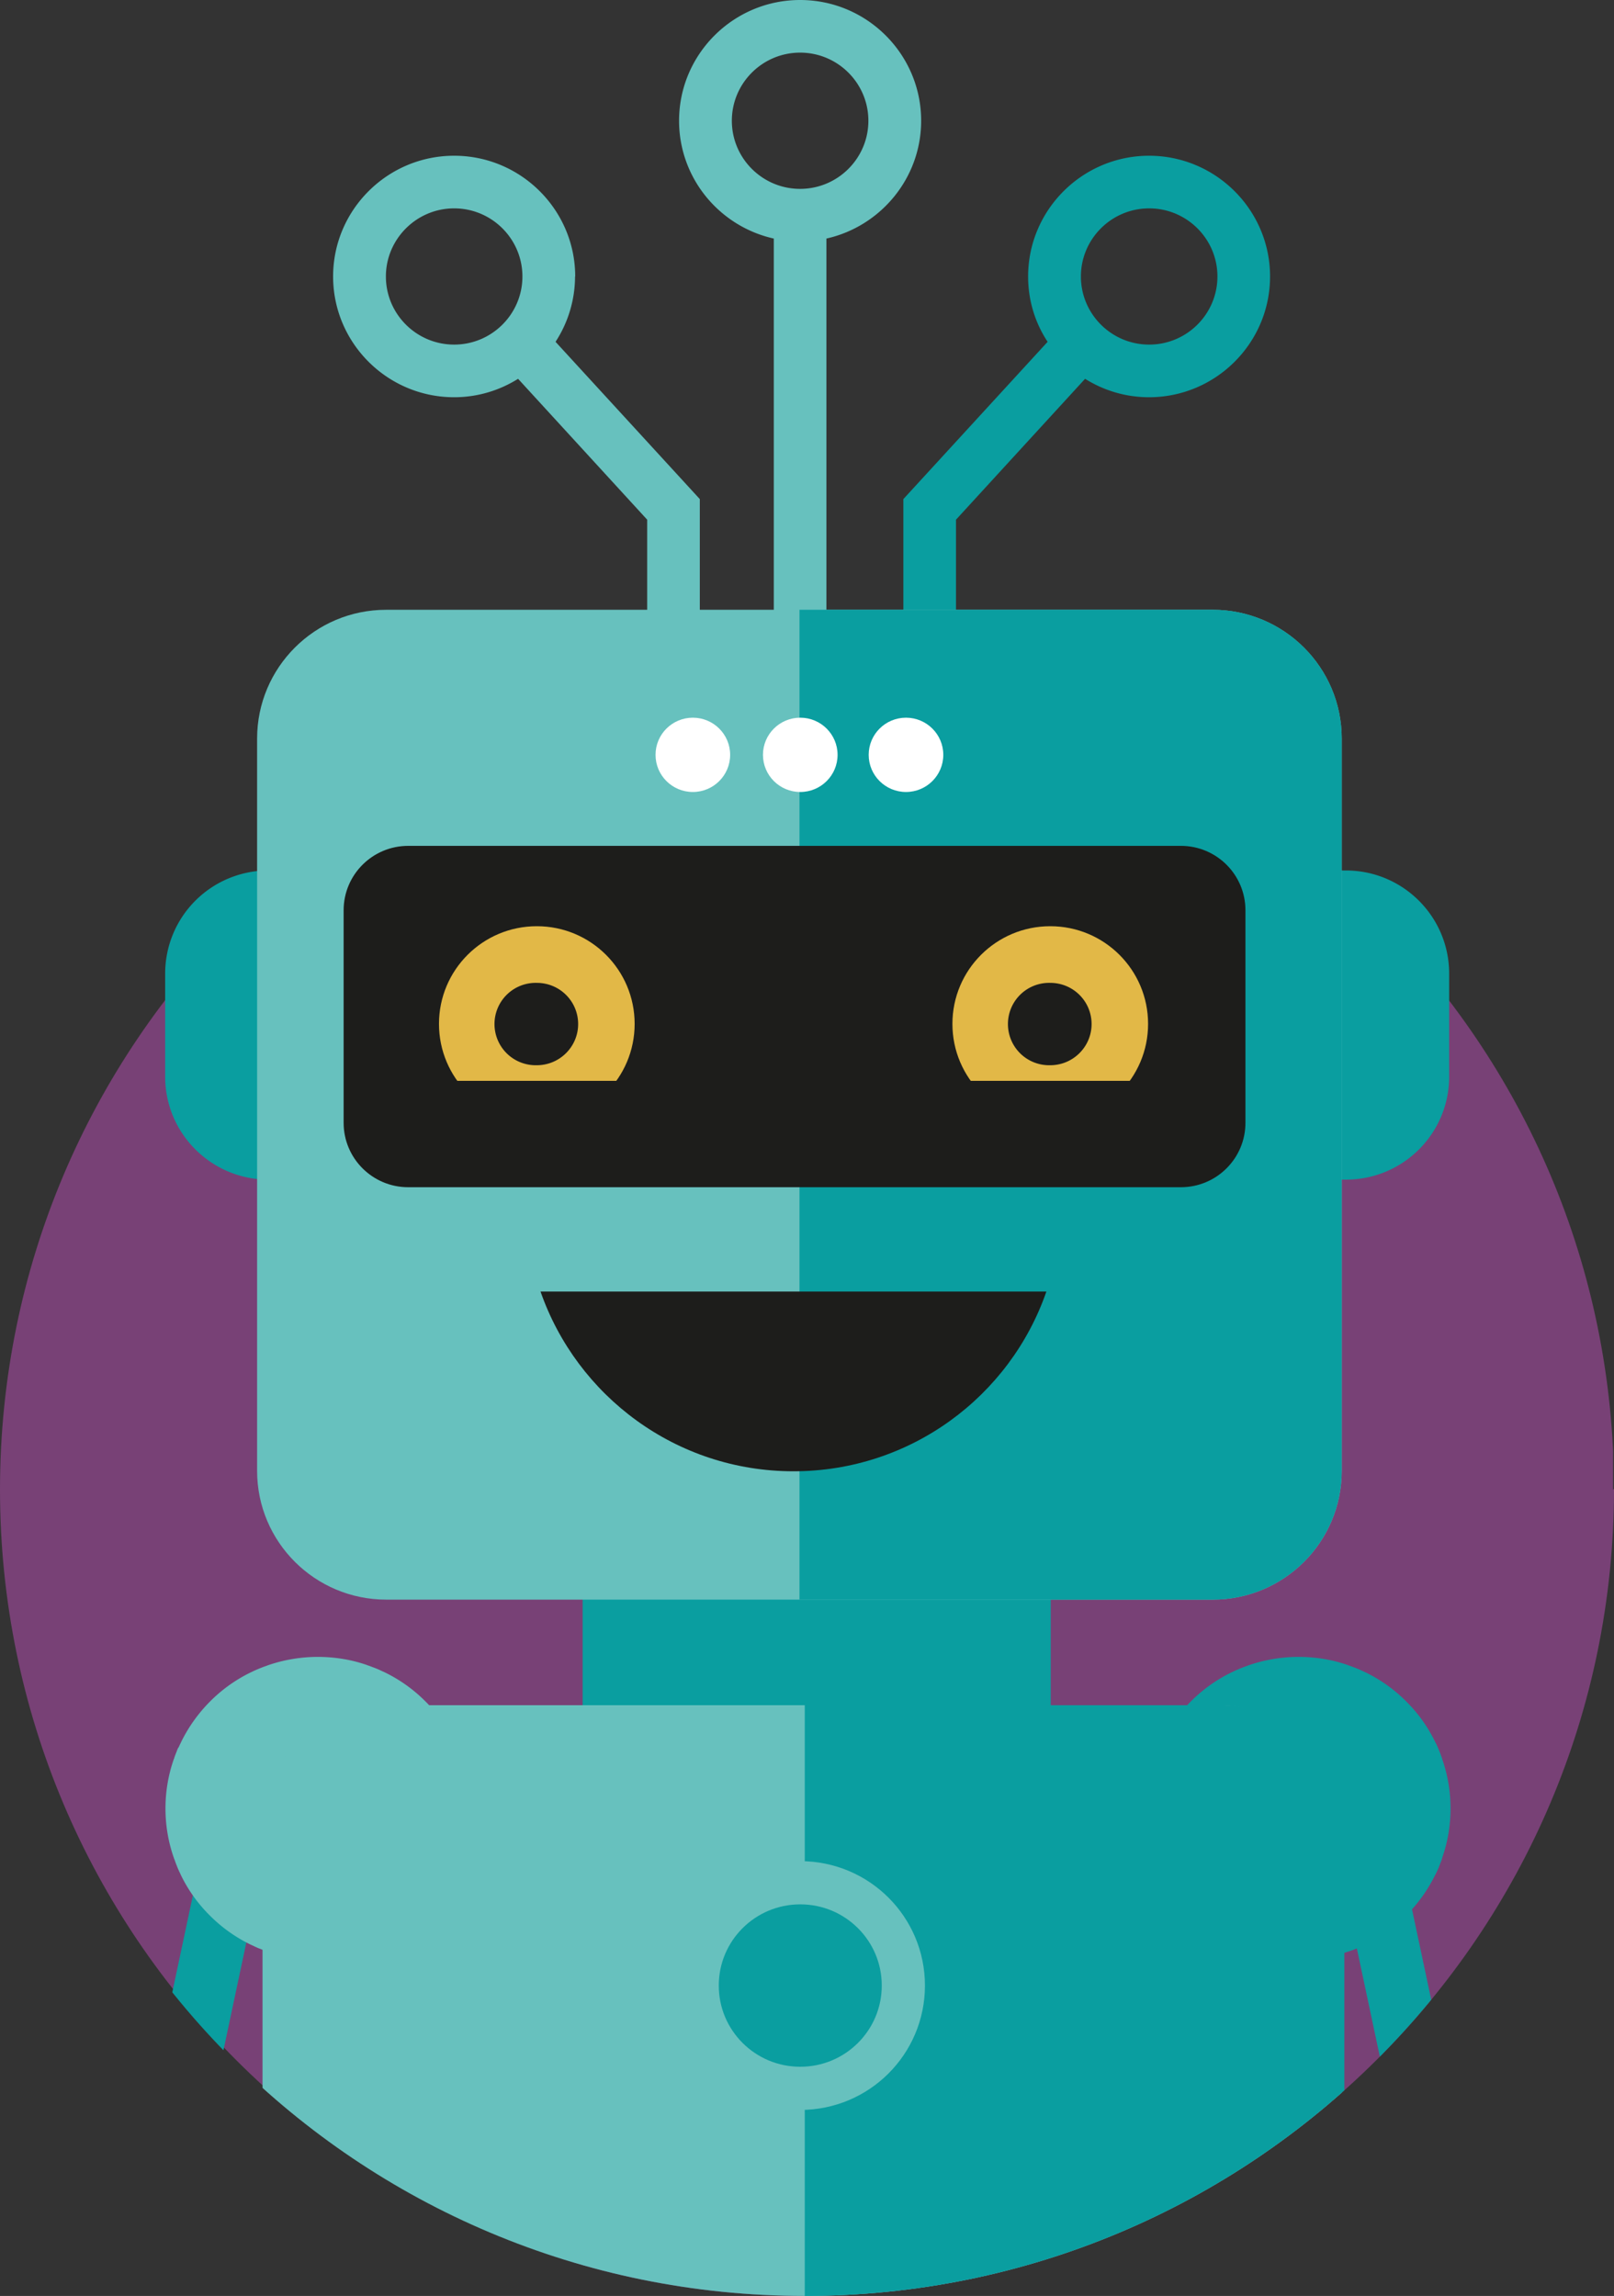 <svg version="1.1" viewBox="0 0 104.27 148.31" xmlns="http://www.w3.org/2000/svg"><rect x="0" y="0" width="104.27" height="148.31" fill="#333333" stroke="none"/><defs id="defs3526"><clipPath id="clippath"><path class="cls-10" d="M104.5 96.57 104.56 0H0v96.51c0 28.79 23.41 52.14 52.28 52.14s52.28-23.34 52.28-52.14z" id="path3515"/></clipPath><clipPath id="clippath-1"><path class="cls-10" d="M25.24 39.73c-4.61 0-8.34 3.72-8.34 8.32v47.3c0 4.6 3.73 8.32 8.34 8.32h53.39c4.61 0 8.34-3.72 8.34-8.32v-47.3c0-4.6-3.74-8.32-8.34-8.32z" id="path3518"/></clipPath><clipPath id="clippath-2"><path class="cls-10" d="M52.28 105.96h45.17v75.68H52.28Z" id="path3521"/></clipPath><style id="style3524">.cls-1{fill:#fff}.cls-3{fill:#67c1be}.cls-4{fill:#0a9ea0}.cls-7{fill:#e2b847}.cls-10{fill:none}.cls-12{fill:#1d1d1b}</style></defs><g clip-path="url(#clippath)" id="g3568" transform="translate(-.29 -.34)"><path d="M52.42 148.7c28.79 0 52.14-23.34 52.14-52.14S81.22 44.42 52.42 44.42.29 67.77.29 96.56s23.34 52.14 52.14 52.14" style="fill:#784176" id="path3528"/><path d="m8.23 153.71 6.51-30.65m74.59 0 6.51 30.65" id="path3530" style="stroke:#0a9ea0;stroke-linecap:round;stroke-width:4.01px;fill:none"/><path class="cls-3" d="M59.8 8.14c0-4.3-3.51-7.8-7.82-7.8-4.31 0-7.82 3.5-7.82 7.8 0 3.72 2.62 6.83 6.12 7.61v24.83h3.4V15.75c3.49-.78 6.12-3.89 6.12-7.61zm-7.82 4.4c-2.43 0-4.41-1.97-4.41-4.4 0-2.43 1.98-4.4 4.41-4.4s4.41 1.97 4.41 4.4c0 2.43-1.98 4.4-4.41 4.4zM37.45 18.2c0-4.3-3.51-7.8-7.82-7.8-4.31 0-7.82 3.5-7.82 7.8s3.51 7.8 7.82 7.8c1.52 0 2.93-.44 4.13-1.19l8.34 9.1v13.77h3.4v-15.1l-9.32-10.16a7.752 7.752 0 0 0 1.26-4.22zm-12.23 0c0-2.42 1.98-4.4 4.41-4.4s4.41 1.97 4.41 4.4c0 2.43-1.98 4.4-4.41 4.4s-4.41-1.97-4.41-4.4z" id="path3532"/><path class="cls-4" d="M74.53 10.4c-4.31 0-7.82 3.5-7.82 7.8 0 1.56.46 3.01 1.26 4.22l-9.32 10.16v15.1h3.4V33.91l8.34-9.1c1.2.75 2.61 1.19 4.13 1.19 4.31 0 7.82-3.5 7.82-7.8s-3.51-7.8-7.82-7.8zm0 12.2c-2.43 0-4.41-1.97-4.41-4.4 0-2.43 1.98-4.4 4.41-4.4s4.41 1.97 4.41 4.4c0 2.43-1.98 4.4-4.41 4.4zm-36.6 64.48v48.54c0 3.61 2.93 6.53 6.55 6.53h17.14c3.62 0 6.55-2.93 6.55-6.53V87.08M17.63 56.57a6.66 6.66 0 0 0-6.67 6.66v6.66c0 3.67 2.99 6.65 6.67 6.65h69.61c3.69 0 6.67-2.98 6.67-6.65v-6.66c0-3.68-2.99-6.66-6.67-6.66H17.63Z" id="path3534"/><path class="cls-3" d="M25.24 39.73c-4.61 0-8.34 3.73-8.34 8.32v47.3c0 4.6 3.74 8.32 8.34 8.32h53.39c4.61 0 8.34-3.72 8.34-8.32v-47.3c0-4.6-3.74-8.32-8.34-8.32z" id="path3536"/><path class="cls-4" d="M51.94 36.4h51.1v86.11h-51.1z" clip-path="url(#clippath-1)" id="path3538"/><path class="cls-12" d="M26.66 54.98c-2.3 0-4.17 1.86-4.17 4.16v13.73c0 2.3 1.87 4.16 4.17 4.16h49.92c2.3 0 4.17-1.86 4.17-4.16V59.14c0-2.3-1.87-4.16-4.17-4.16z" id="path3540"/><path class="cls-4" d="M75.17 113.22c-.03.07-.06.13-.08.19-.02.06-.05.12-.07.18-.04.1-.08.2-.11.3 0 .03-.02.05-.03.08-.35 1-.54 2.07-.54 3.19s.19 2.19.54 3.19c0 .03.02.05.03.08.04.1.07.2.11.3.02.06.05.12.07.18.03.07.05.13.08.19.04.09.08.18.13.28.01.03.03.06.04.09.46.95 1.09 1.84 1.88 2.62.79.79 1.68 1.41 2.63 1.87.03.01.06.03.09.04.09.04.18.09.28.13.06.03.13.06.19.08.06.02.12.05.18.07.1.04.2.08.3.11.03 0 .05.02.08.02 1 .35 2.08.54 3.2.54s2.19-.19 3.2-.54c.03 0 .05-.02.08-.02.1-.04.2-.07.3-.11.06-.02.12-.05.18-.07.07-.03.13-.06.19-.08.09-.04.18-.08.28-.13.03-.01.06-.03.09-.04.95-.46 1.84-1.09 2.63-1.87.79-.79 1.41-1.67 1.88-2.62.02-.03.03-.06.05-.09.04-.09.09-.18.13-.28.03-.07.06-.13.08-.19.02-.06.05-.12.07-.18.04-.1.08-.2.11-.3 0-.02.02-.05.02-.08.35-1 .54-2.07.54-3.19s-.19-2.19-.54-3.19c0-.03-.02-.05-.02-.08-.04-.1-.07-.2-.11-.3-.02-.06-.05-.12-.07-.18-.03-.07-.06-.13-.08-.19-.04-.09-.08-.18-.13-.28-.02-.03-.03-.06-.05-.09a9.506 9.506 0 0 0-1.88-2.62 9.664 9.664 0 0 0-2.63-1.87c-.03-.01-.06-.03-.09-.04-.09-.04-.19-.09-.28-.13-.06-.03-.12-.05-.19-.08-.06-.02-.12-.05-.19-.07-.1-.04-.2-.08-.29-.11-.03 0-.05-.02-.08-.03-1-.35-2.08-.53-3.19-.53-1.11 0-2.19.19-3.19.53l-.08.03c-.1.04-.2.07-.3.11-.06.02-.12.05-.18.07l-.19.08c-.09.04-.19.08-.28.13-.03.01-.06.03-.09.04-.95.46-1.84 1.08-2.63 1.87-.79.79-1.41 1.67-1.88 2.62-.01.03-.03.06-.04.09-.05.09-.09.18-.13.28" id="path3542"/><path class="cls-3" d="M11.81 113.22c-.03.07-.06.13-.08.19-.02.06-.05.12-.07.18-.04.1-.08.2-.11.3 0 .03-.02.05-.03.08-.35 1-.54 2.07-.54 3.19s.19 2.19.54 3.19c0 .03.02.05.03.08.04.1.07.2.11.3.02.06.05.12.07.18.03.07.05.13.08.19.04.09.08.18.13.28.01.03.03.06.04.09.46.95 1.09 1.84 1.88 2.62.79.79 1.68 1.41 2.63 1.87.03.01.06.03.09.04.09.04.18.09.28.13.06.03.13.06.19.08.06.02.12.05.18.07.1.04.2.08.3.11.03 0 .05.02.08.02 1 .35 2.08.54 3.2.54s2.19-.19 3.2-.54c.03 0 .05-.02.08-.02.1-.04.2-.07.3-.11.06-.02.12-.05.18-.07.07-.03.13-.06.19-.08.09-.04.18-.08.28-.13.03-.01.06-.03.09-.04.95-.46 1.84-1.09 2.63-1.87.79-.79 1.41-1.67 1.88-2.62.02-.03.03-.06.05-.09.04-.09.09-.18.13-.28.03-.07.06-.13.08-.19.02-.06.05-.12.07-.18.04-.1.08-.2.11-.3 0-.02.02-.05.02-.08.35-1 .54-2.07.54-3.19s-.19-2.19-.54-3.19c0-.03-.02-.05-.02-.08-.04-.1-.07-.2-.11-.3-.02-.06-.05-.12-.07-.18-.03-.07-.06-.13-.08-.19-.04-.09-.08-.18-.13-.28-.02-.03-.03-.06-.05-.09a9.506 9.506 0 0 0-1.88-2.62 9.664 9.664 0 0 0-2.63-1.87c-.03-.01-.06-.03-.09-.04-.09-.04-.19-.09-.28-.13-.06-.03-.12-.05-.19-.08-.06-.02-.12-.05-.19-.07-.1-.04-.2-.08-.29-.11-.03 0-.05-.02-.08-.03-1-.35-2.08-.53-3.19-.53-1.11 0-2.19.19-3.19.53l-.08.03c-.1.04-.2.07-.3.11-.06.02-.12.05-.18.07l-.19.08c-.09.04-.19.08-.28.13-.03.01-.06.03-.09.04-.95.46-1.84 1.08-2.63 1.87-.79.79-1.41 1.67-1.88 2.62-.01.03-.03.06-.04.09-.05.09-.09.18-.13.28" id="path3544"/><rect class="cls-3" x="17.25" y="110.49" width="69.72" height="66.23" rx="7.88" ry="7.88" id="rect3546"/><rect class="cls-4" x="17.42" y="110.49" width="69.72" height="66.23" rx="7.88" ry="7.88" clip-path="url(#clippath-2)" id="rect3548"/><path d="M51.99 135.24c3.68 0 6.66-2.97 6.66-6.64 0-3.67-2.98-6.64-6.66-6.64s-6.66 2.97-6.66 6.64c0 3.67 2.98 6.64 6.66 6.64" style="fill:#0a9ea0;stroke:#67c1be;stroke-width:2.79px" id="path3550"/><path class="cls-12" d="M35.21 83.77c2.35 6.75 8.77 11.61 16.34 11.61s14-4.85 16.34-11.61z" id="path3552"/><path class="cls-7" d="M34.97 72.79c3.49 0 6.32-2.82 6.32-6.31 0-3.49-2.83-6.31-6.32-6.31s-6.32 2.82-6.32 6.31c0 3.49 2.83 6.31 6.32 6.31" id="path3554"/><path class="cls-12" d="M34.97 69.15c1.47 0 2.67-1.19 2.67-2.66 0-1.47-1.19-2.66-2.67-2.66a2.661 2.661 0 1 0 0 5.32" id="path3556"/><path class="cls-7" d="M68.14 72.79c3.49 0 6.32-2.82 6.32-6.31 0-3.49-2.83-6.31-6.32-6.31s-6.32 2.82-6.32 6.31c0 3.49 2.83 6.31 6.32 6.31" id="path3558"/><path class="cls-12" d="M68.14 69.15c1.47 0 2.67-1.19 2.67-2.66 0-1.47-1.19-2.66-2.67-2.66a2.661 2.661 0 1 0 0 5.32M25.3 70.16h51.04v4.37H25.3Z" id="path3560"/><ellipse class="cls-1" cx="45.05" cy="49.1" rx="2.41" ry="2.4" id="ellipse3562"/><ellipse class="cls-1" cx="51.99" cy="49.1" rx="2.41" ry="2.4" id="ellipse3564"/><ellipse class="cls-1" cx="58.82" cy="49.1" rx="2.41" ry="2.4" id="ellipse3566"/></g></svg>